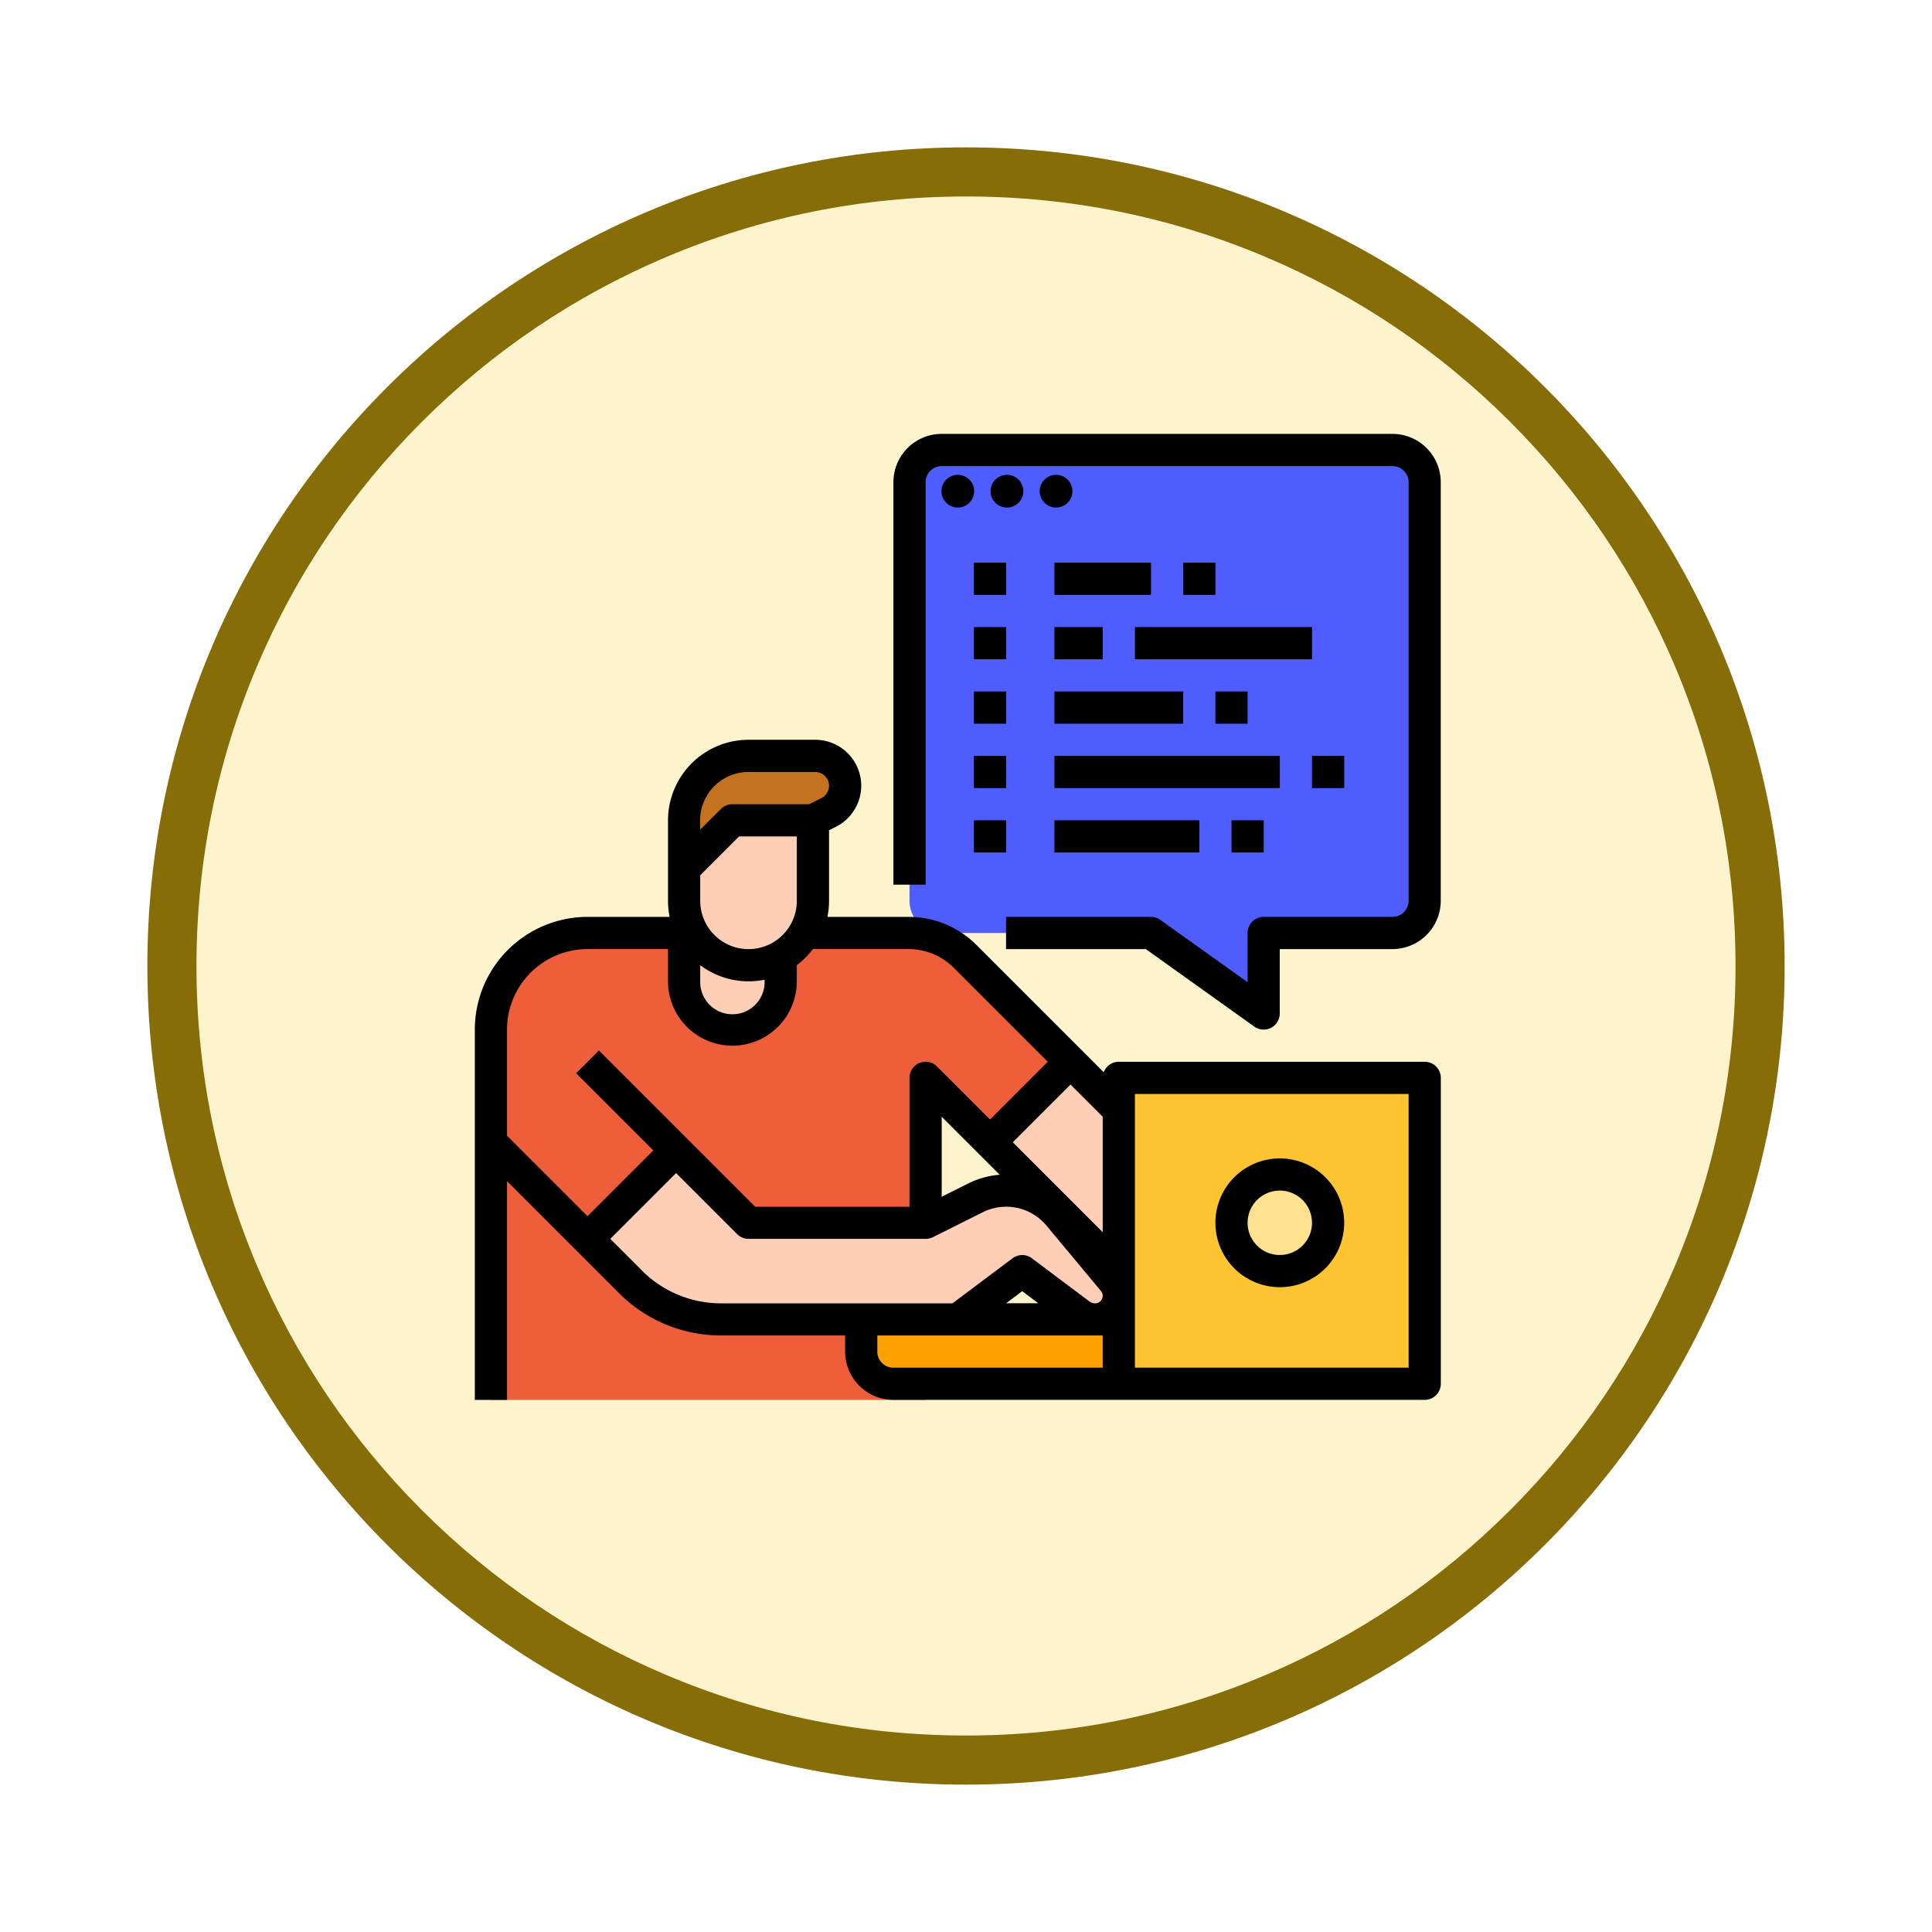 <svg xmlns="http://www.w3.org/2000/svg" xmlns:xlink="http://www.w3.org/1999/xlink" width="118" height="118" viewBox="0 0 118 118">
  <defs>
    <filter id="Trazado_982547" x="0" y="0" width="118" height="118" filterUnits="userSpaceOnUse">
      <feOffset dy="3" input="SourceAlpha"/>
      <feGaussianBlur stdDeviation="3" result="blur"/>
      <feFlood flood-opacity="0.161"/>
      <feComposite operator="in" in2="blur"/>
      <feComposite in="SourceGraphic"/>
    </filter>
  </defs>
  <g id="Grupo_1204550" data-name="Grupo 1204550" transform="translate(-1214 -6834.027)">
    <g id="Grupo_1204498" data-name="Grupo 1204498" transform="translate(473 5578.027)">
      <g id="Grupo_1179137" data-name="Grupo 1179137" transform="translate(-2.25 571)">
        <g id="Grupo_1177987" data-name="Grupo 1177987" transform="translate(752.25 691)">
          <g id="Grupo_1177681" data-name="Grupo 1177681">
            <g id="Grupo_1172010" data-name="Grupo 1172010">
              <g id="Grupo_1171046" data-name="Grupo 1171046">
                <g id="Grupo_1148525" data-name="Grupo 1148525">
                  <g transform="matrix(1, 0, 0, 1, -9, -6)" filter="url(#Trazado_982547)">
                    <g id="Trazado_982547-2" data-name="Trazado 982547" transform="translate(9 6)" fill="#fdf4ce">
                      <path d="M 50 98.5 C 43.452 98.5 37.1 97.218 31.122 94.689 C 25.347 92.247 20.16 88.749 15.705 84.295 C 11.251 79.84 7.753 74.653 5.311 68.878 C 2.782 62.9 1.5 56.548 1.5 50 C 1.5 43.452 2.782 37.1 5.311 31.122 C 7.753 25.347 11.251 20.16 15.705 15.705 C 20.16 11.251 25.347 7.753 31.122 5.311 C 37.1 2.782 43.452 1.5 50 1.5 C 56.548 1.5 62.9 2.782 68.878 5.311 C 74.653 7.753 79.84 11.251 84.295 15.705 C 88.749 20.16 92.247 25.347 94.689 31.122 C 97.218 37.1 98.5 43.452 98.5 50 C 98.5 56.548 97.218 62.9 94.689 68.878 C 92.247 74.653 88.749 79.84 84.295 84.295 C 79.84 88.749 74.653 92.247 68.878 94.689 C 62.9 97.218 56.548 98.5 50 98.5 Z" stroke="none"/>
                      <path d="M 50 3 C 43.654 3 37.499 4.242 31.706 6.692 C 26.11 9.059 21.083 12.449 16.766 16.766 C 12.449 21.083 9.059 26.11 6.692 31.706 C 4.242 37.499 3 43.654 3 50 C 3 56.346 4.242 62.501 6.692 68.294 C 9.059 73.89 12.449 78.917 16.766 83.234 C 21.083 87.551 26.11 90.941 31.706 93.308 C 37.499 95.758 43.654 97 50 97 C 56.346 97 62.501 95.758 68.294 93.308 C 73.89 90.941 78.917 87.551 83.234 83.234 C 87.551 78.917 90.941 73.89 93.308 68.294 C 95.758 62.501 97 56.346 97 50 C 97 43.654 95.758 37.499 93.308 31.706 C 90.941 26.11 87.551 21.083 83.234 16.766 C 78.917 12.449 73.89 9.059 68.294 6.692 C 62.501 4.242 56.346 3 50 3 M 50 0 C 77.614 0 100 22.386 100 50 C 100 77.614 77.614 100 50 100 C 22.386 100 0 77.614 0 50 C 0 22.386 22.386 0 50 0 Z" stroke="none" fill="#866d08"/>
                    </g>
                  </g>
                </g>
              </g>
            </g>
          </g>
        </g>
      </g>
    </g>
    <g id="software-development_3309913" transform="translate(1227 6844.527)">
      <path id="Trazado_1049483" data-name="Trazado 1049483" d="M62.35,274.817v9.833l-11.8-11.8v19.667H24V269.9a5.9,5.9,0,0,1,5.9-5.9H49.5a4.916,4.916,0,0,1,3.478,1.441Z" transform="translate(-7.017 -217.517)" fill="#ef5e3b"/>
      <path id="Trazado_1049484" data-name="Trazado 1049484" d="M336,336h18.683v18.683H336Z" transform="translate(-280.667 -280.667)" fill="#ffc431"/>
      <path id="Trazado_1049485" data-name="Trazado 1049485" d="M208,456h15.733v3.933H209.967A1.967,1.967,0,0,1,208,457.967Z" transform="translate(-168.4 -385.917)" fill="#ffa100"/>
      <g id="Grupo_1204549" data-name="Grupo 1204549" transform="translate(22.883 43.533)">
        <path id="Trazado_1049486" data-name="Trazado 1049486" d="M125.9,240v5.9a2.9,2.9,0,0,1-.17.983A2.95,2.95,0,0,1,120,245.9V240Z" transform="translate(-114.1 -240)" fill="#ffceb6"/>
        <path id="Trazado_1049487" data-name="Trazado 1049487" d="M72,377.408,77.408,372l4.425,4.425H92.65L95.7,374.9a4.187,4.187,0,0,1,5.09,1.064l3.326,3.992a1.444,1.444,0,0,1-1.109,2.368,1.567,1.567,0,0,1-.941-.314l-3.515-2.636-3.933,2.95H80.175a7.867,7.867,0,0,1-5.563-2.3Z" transform="translate(-72 -355.775)" fill="#ffceb6"/>
        <path id="Trazado_1049488" data-name="Trazado 1049488" d="M279.867,330.95v9.833L272,332.917,276.917,328Z" transform="translate(-247.417 -317.183)" fill="#ffceb6"/>
      </g>
      <circle id="Elipse_12951" data-name="Elipse 12951" cx="3" cy="3" r="3" transform="translate(62.5 61.5)" fill="#ffe28f"/>
      <path id="Trazado_1049489" data-name="Trazado 1049489" d="M232,25.967A1.967,1.967,0,0,1,233.967,24H261.5a1.967,1.967,0,0,1,1.967,1.967V51.533A1.967,1.967,0,0,1,261.5,53.5h-7.867v4.917L246.75,53.5H233.967A1.967,1.967,0,0,1,232,51.533Z" transform="translate(-189.45 -7.017)" fill="#4f5dff"/>
      <path id="Trazado_1049490" data-name="Trazado 1049490" d="M123.933,216.85A3.933,3.933,0,0,1,120,212.917V210.95l2.95-2.95h4.917v4.917A3.933,3.933,0,0,1,123.933,216.85Z" transform="translate(-91.217 -168.4)" fill="#ffceb6"/>
      <path id="Trazado_1049491" data-name="Trazado 1049491" d="M127.867,179.933l.959-.479A1.823,1.823,0,0,0,128.01,176h-4.077A3.933,3.933,0,0,0,120,179.933v2.95l2.95-2.95Z" transform="translate(-91.217 -140.333)" fill="#c47220"/>
      <path id="Trazado_1049492" data-name="Trazado 1049492" d="M74.017,187.667H55.333a.983.983,0,0,0-.92.639l-7.761-7.761a5.861,5.861,0,0,0-4.172-1.728H37.535a4.92,4.92,0,0,0,.1-.983v-4.309l.415-.208A2.807,2.807,0,0,0,36.793,168H32.717a4.922,4.922,0,0,0-4.917,4.917v4.917a4.92,4.92,0,0,0,.1.983H22.883A6.891,6.891,0,0,0,16,185.7v22.617h1.967V194.957l6.834,6.834a8.792,8.792,0,0,0,6.258,2.592h7.558v.983a2.953,2.953,0,0,0,2.95,2.95h32.45a.983.983,0,0,0,.983-.983V188.65A.983.983,0,0,0,74.017,187.667ZM54.35,198.076l-5.493-5.493,3.526-3.526,1.967,1.967Zm-6.29-3.509a5.2,5.2,0,0,0-1.918.529l-1.626.813v-4.885Zm-18.293-12.8a4.913,4.913,0,0,0,3.933.887v.1a1.967,1.967,0,1,1-3.933,0Zm0-3.931v-1.559l2.374-2.374h3.526v3.933a2.95,2.95,0,0,1-5.9,0Zm2.95-7.867h4.077a.84.84,0,0,1,.376,1.591l-.751.376H31.733a.983.983,0,0,0-.7.288l-1.271,1.271v-.576A2.953,2.953,0,0,1,32.717,169.967ZM17.967,185.7a4.922,4.922,0,0,1,4.917-4.917H27.8v1.967a3.933,3.933,0,1,0,7.867,0v-.986a4.955,4.955,0,0,0,.981-.981H42.48a3.908,3.908,0,0,1,2.781,1.152l5.731,5.731-3.526,3.526-3.238-3.238a.983.983,0,0,0-1.679.7v7.867H33.124l-9.545-9.545-1.391,1.391,4.713,4.713-4.018,4.018-4.917-4.917Zm8.225,14.7-1.917-1.917,4.018-4.018,3.73,3.73a.983.983,0,0,0,.7.288H43.533a.983.983,0,0,0,.44-.1l3.049-1.524a3.2,3.2,0,0,1,3.895.815l3.326,3.992a.461.461,0,0,1-.354.755.589.589,0,0,1-.351-.117l-3.515-2.636a.983.983,0,0,0-1.18,0l-3.671,2.753H31.059a6.838,6.838,0,0,1-4.867-2.016Zm24.225,2.016H48.45l.983-.738Zm-9.833,2.95v-.983H54.35v1.967H41.567A.984.984,0,0,1,40.583,205.367Zm32.45.983H56.317V189.633H73.033Z" transform="translate(0 -133.317)"/>
      <path id="Trazado_1049493" data-name="Trazado 1049493" d="M387.933,383.867A3.933,3.933,0,1,0,384,379.933,3.933,3.933,0,0,0,387.933,383.867Zm0-5.9a1.967,1.967,0,1,1-1.967,1.967A1.967,1.967,0,0,1,387.933,377.967Z" transform="translate(-322.767 -315.75)"/>
      <path id="Trazado_1049494" data-name="Trazado 1049494" d="M254.483,16H226.95A2.953,2.953,0,0,0,224,18.95V43.533h1.967V18.95a.984.984,0,0,1,.983-.983h27.533a.984.984,0,0,1,.983.983V44.517a.984.984,0,0,1-.983.983h-7.867a.983.983,0,0,0-.983.983v3.006L240.3,45.683a.983.983,0,0,0-.571-.183h-8.85v1.967h8.535l6.627,4.734a.983.983,0,0,0,1.555-.8V47.467h6.883a2.953,2.953,0,0,0,2.95-2.95V18.95A2.953,2.953,0,0,0,254.483,16Z" transform="translate(-182.433)"/>
      <circle id="Elipse_12952" data-name="Elipse 12952" cx="1" cy="1" r="1" transform="translate(44.5 18.5)"/>
      <circle id="Elipse_12953" data-name="Elipse 12953" cx="1" cy="1" r="1" transform="translate(47.5 18.5)"/>
      <circle id="Elipse_12954" data-name="Elipse 12954" cx="1" cy="1" r="1" transform="translate(50.5 18.5)"/>
      <path id="Trazado_1049495" data-name="Trazado 1049495" d="M264,80h1.967v1.967H264Z" transform="translate(-217.517 -56.133)"/>
      <path id="Trazado_1049496" data-name="Trazado 1049496" d="M304,80h5.9v1.967H304Z" transform="translate(-252.6 -56.133)"/>
      <path id="Trazado_1049497" data-name="Trazado 1049497" d="M368,80h1.967v1.967H368Z" transform="translate(-308.733 -56.133)"/>
      <path id="Trazado_1049498" data-name="Trazado 1049498" d="M264,112h1.967v1.967H264Z" transform="translate(-217.517 -84.2)"/>
      <path id="Trazado_1049499" data-name="Trazado 1049499" d="M304,112h2.95v1.967H304Z" transform="translate(-252.6 -84.2)"/>
      <path id="Trazado_1049500" data-name="Trazado 1049500" d="M344,112h10.817v1.967H344Z" transform="translate(-287.683 -84.2)"/>
      <path id="Trazado_1049501" data-name="Trazado 1049501" d="M264,144h1.967v1.967H264Z" transform="translate(-217.517 -112.267)"/>
      <path id="Trazado_1049502" data-name="Trazado 1049502" d="M304,144h7.867v1.967H304Z" transform="translate(-252.6 -112.267)"/>
      <path id="Trazado_1049503" data-name="Trazado 1049503" d="M384,144h1.967v1.967H384Z" transform="translate(-322.767 -112.267)"/>
      <path id="Trazado_1049504" data-name="Trazado 1049504" d="M264,176h1.967v1.967H264Z" transform="translate(-217.517 -140.333)"/>
      <path id="Trazado_1049505" data-name="Trazado 1049505" d="M304,176h13.767v1.967H304Z" transform="translate(-252.6 -140.333)"/>
      <path id="Trazado_1049506" data-name="Trazado 1049506" d="M432,176h1.967v1.967H432Z" transform="translate(-364.867 -140.333)"/>
      <path id="Trazado_1049507" data-name="Trazado 1049507" d="M264,208h1.967v1.967H264Z" transform="translate(-217.517 -168.4)"/>
      <path id="Trazado_1049508" data-name="Trazado 1049508" d="M304,208h8.85v1.967H304Z" transform="translate(-252.6 -168.4)"/>
      <path id="Trazado_1049509" data-name="Trazado 1049509" d="M392,208h1.967v1.967H392Z" transform="translate(-329.783 -168.4)"/>
    </g>
  </g>
</svg>
